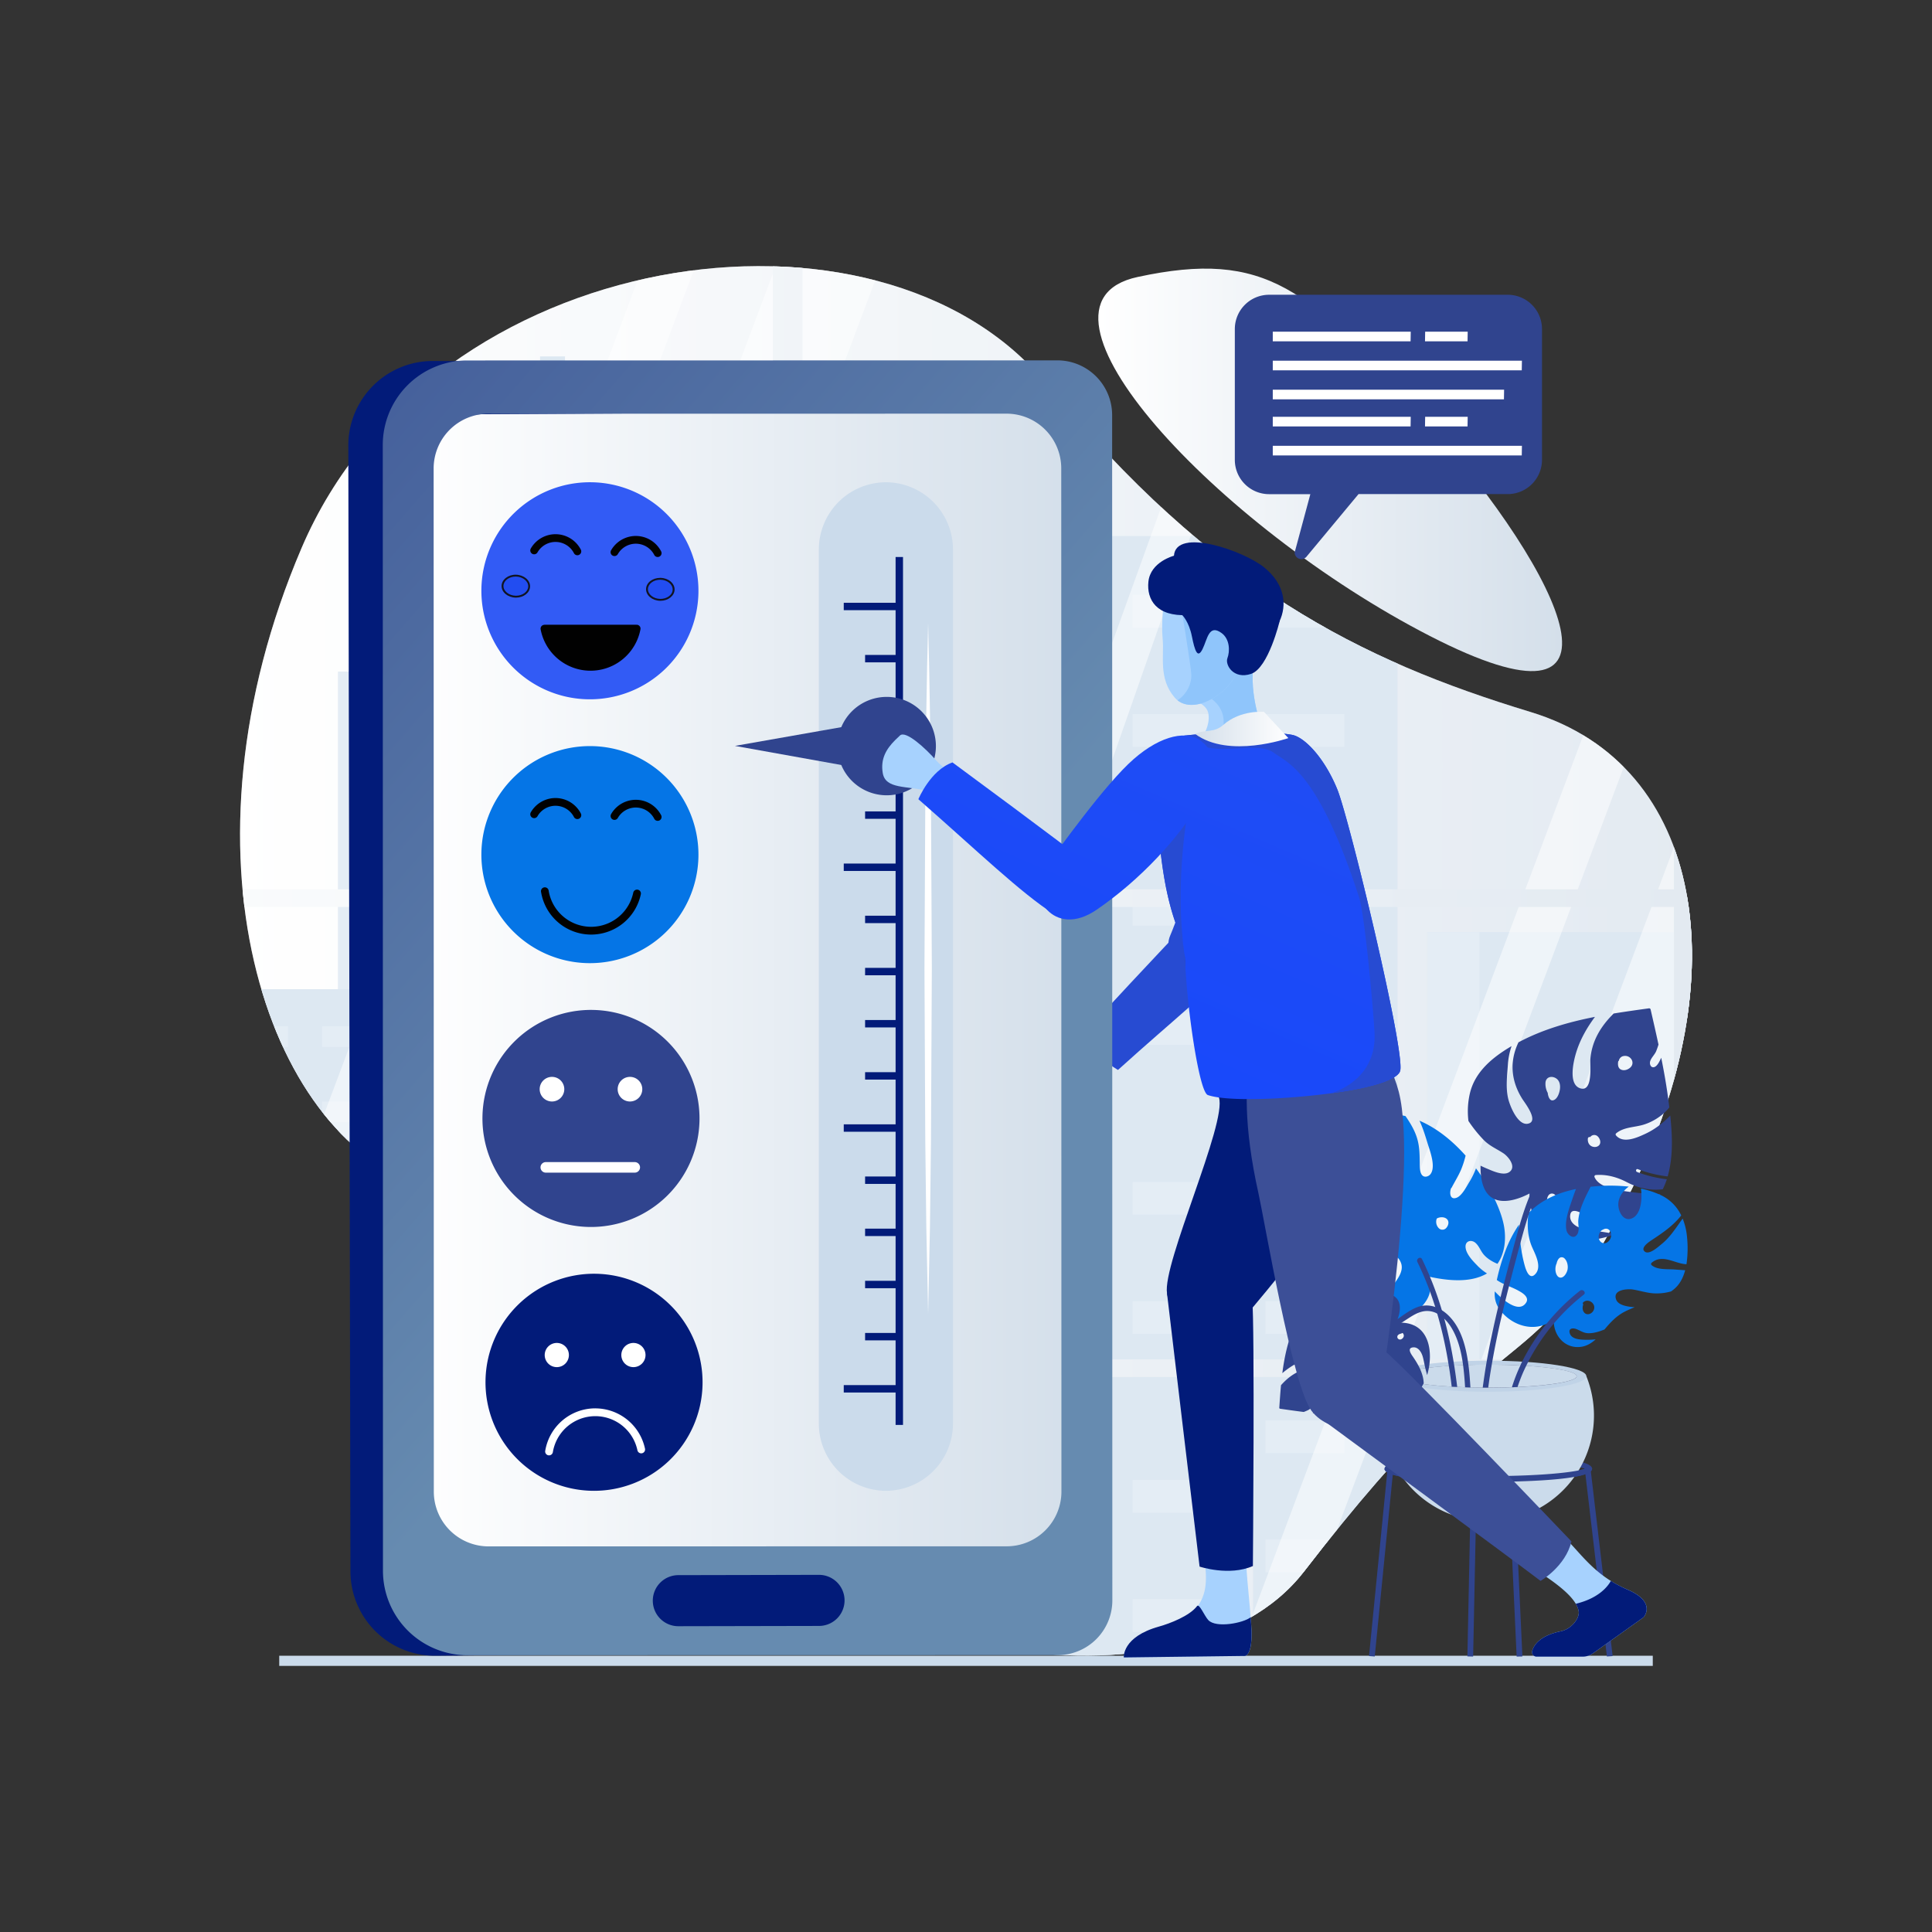 <svg xmlns="http://www.w3.org/2000/svg" xmlns:xlink="http://www.w3.org/1999/xlink" data-name="Layer 1" viewBox="0 0 2000 2000" id="Customerfeedback"><rect x="0" y="0" width="2000" height="2000" fill="#333333" stroke="none"/><defs><linearGradient id="a" x1="248.52" x2="1751.48" y1="994.67" y2="994.67" gradientUnits="userSpaceOnUse"><stop offset="0" stop-color="#ffffff" class="stopColorffffff svgShape"></stop><stop offset="1" stop-color="#d4dfea" class="stopColord4dbea svgShape"></stop></linearGradient><linearGradient id="d" x1="1136.95" x2="1617.05" y1="486.4" y2="486.4" xlink:href="#a"></linearGradient><linearGradient id="f" x1="-132.51" x2="2746.34" y1="964.89" y2="964.89" xlink:href="#a"></linearGradient><linearGradient id="g" x1="424.18" x2="1113.56" y1="1032.13" y2="1032.13" gradientTransform="rotate(.11 803.176 1077.432)" xlink:href="#a"></linearGradient><linearGradient id="b" x1="2805.79" x2="3810.22" y1="1104.22" y2="230.14" gradientTransform="matrix(-1 0 0 1 3659.31 0)" gradientUnits="userSpaceOnUse"><stop offset="0" stop-color="#668bb0" class="stopColor6669b0 svgShape"></stop><stop offset="1" stop-color="#30448e" class="stopColor33308e svgShape"></stop></linearGradient><linearGradient id="h" x1="499.43" x2="724.13" y1="1157.81" y2="1157.81" xlink:href="#b"></linearGradient><linearGradient id="i" x1="1519.53" x2="1730.74" y1="1164.08" y2="1164.08" xlink:href="#b"></linearGradient><linearGradient id="j" x1="1324.36" x2="1480.34" y1="1399.46" y2="1399.46" xlink:href="#b"></linearGradient><linearGradient id="k" x1="760.8" x2="873.96" y1="772.35" y2="772.35" xlink:href="#b"></linearGradient><linearGradient id="l" x1="866.99" x2="968.84" y1="772.35" y2="772.35" xlink:href="#b"></linearGradient><linearGradient id="c" x1="2687" x2="2510.36" y1="1174.71" y2="766.8" gradientTransform="matrix(-1 0 0 1 3913.5 0)" gradientUnits="userSpaceOnUse"><stop offset="0" stop-color="#1848fb" class="stopColorfbad18 svgShape"></stop><stop offset="1" stop-color="#204df4" class="stopColorf47820 svgShape"></stop></linearGradient><linearGradient id="m" x1="2579.8" x2="2676.35" y1="754.67" y2="754.67" gradientTransform="matrix(-1 0 0 1 3913.5 0)" xlink:href="#a"></linearGradient><linearGradient id="n" x1="2854.42" x2="2677.78" y1="1102.2" y2="694.3" xlink:href="#c"></linearGradient><linearGradient id="o" x1="2953.82" x2="2777.19" y1="1059.16" y2="651.26" xlink:href="#c"></linearGradient><linearGradient id="p" x1="1278.29" x2="1596.32" y1="441.96" y2="441.96" xlink:href="#b"></linearGradient><clipPath id="e"><path fill="none" d="M1584.41,737.05c-176.59-53.61-328.83-129.38-501.33-339.61S447,251.89,312.21,567.24s-37.73,606.45,124,660.36,231.12,106.68,320.4,313.53c71.63,165.92,469.83,245.83,593.21,85.81,225.67-292.66,231.9-178.33,339.71-396.64S1765.78,792.11,1584.41,737.05Z"></path></clipPath></defs><path fill="url(#a)" d="M1584.41,737.05c-176.59-53.61-328.83-129.38-501.33-339.61S447,251.89,312.21,567.24s-37.73,606.45,124,660.36,231.12,106.68,320.4,313.53c71.63,165.92,469.83,245.83,593.21,85.81,225.67-292.66,231.9-178.33,339.71-396.64S1765.78,792.11,1584.41,737.05Z"></path><path fill="url(#d)" d="M1475.65,434.23c-120-135.59-165.39-176.11-298-147.5s82.9,258.77,302.56,371.64S1622.53,600.2,1475.65,434.23Z"></path><rect width="1421.89" height="10.51" x="289.06" y="1714.02" fill="#cbdbeb" class="colorcbd3eb svgShape"></rect><g clip-path="url(#e)" fill="#000000" class="color000000 svgShape"><polygon fill="#cbdbeb" points="465.38 695.34 465.38 638.87 559.05 638.87 559.05 368.96 584.87 368.96 584.87 638.87 685.77 638.87 685.77 695.34 739.81 695.34 739.81 1827.06 350.06 1827.06 350.06 695.34 465.38 695.34" class="colorcbd3eb svgShape"></polygon><rect width="54.04" height="1018.02" x="350.06" y="695.34" fill="#d6e3f0" transform="rotate(180 377.085 1204.355)" class="colord6dcf0 svgShape"></rect><rect width="389.75" height="862.13" x="544.94" y="964.93" fill="#cbdbeb" transform="rotate(180 739.815 1395.995)" class="colorcbd3eb svgShape"></rect><rect width="54.04" height="862.13" x="544.94" y="964.93" fill="#d6e3f0" transform="rotate(180 571.96 1395.995)" class="colord6dcf0 svgShape"></rect><rect width="55.93" height="23.21" x="824.38" y="1001.66" fill="#d6e3f0" transform="rotate(180 852.34 1013.265)" class="colord6dcf0 svgShape"></rect><rect width="55.93" height="23.21" x="730.21" y="1001.66" fill="#d6e3f0" transform="rotate(180 758.18 1013.265)" class="colord6dcf0 svgShape"></rect><rect width="55.93" height="23.21" x="824.38" y="1086.17" fill="#d6e3f0" transform="rotate(180 852.34 1097.78)" class="colord6dcf0 svgShape"></rect><rect width="55.93" height="23.21" x="730.21" y="1086.17" fill="#d6e3f0" transform="rotate(180 758.18 1097.78)" class="colord6dcf0 svgShape"></rect><rect width="55.93" height="23.21" x="636.05" y="1086.17" fill="#d6e3f0" transform="rotate(180 664.015 1097.78)" class="colord6dcf0 svgShape"></rect><rect width="55.93" height="23.2" x="824.38" y="1170.69" fill="#d6e3f0" transform="rotate(180 852.34 1182.295)" class="colord6dcf0 svgShape"></rect><rect width="55.93" height="23.2" x="636.05" y="1170.69" fill="#d6e3f0" transform="rotate(180 664.015 1182.295)" class="colord6dcf0 svgShape"></rect><rect width="55.93" height="23.21" x="730.21" y="1212.95" fill="#d6e3f0" transform="rotate(180 758.18 1224.55)" class="colord6dcf0 svgShape"></rect><rect width="55.93" height="23.21" x="824.38" y="1255.21" fill="#d6e3f0" transform="rotate(180 852.34 1266.815)" class="colord6dcf0 svgShape"></rect><rect width="55.93" height="23.22" x="730.21" y="1297.46" fill="#d6e3f0" transform="rotate(180 758.18 1309.07)" class="colord6dcf0 svgShape"></rect><rect width="55.93" height="23.21" x="824.38" y="1339.72" fill="#d6e3f0" transform="rotate(180 852.34 1351.325)" class="colord6dcf0 svgShape"></rect><rect width="55.93" height="23.21" x="636.05" y="1339.72" fill="#d6e3f0" transform="rotate(180 664.015 1351.325)" class="colord6dcf0 svgShape"></rect><rect width="55.93" height="23.21" x="824.38" y="1417.82" fill="#d6e3f0" transform="rotate(180 852.34 1429.43)" class="colord6dcf0 svgShape"></rect><rect width="55.93" height="23.21" x="730.21" y="1417.82" fill="#d6e3f0" transform="rotate(180 758.18 1429.43)" class="colord6dcf0 svgShape"></rect><rect width="55.93" height="23.21" x="824.38" y="1502.34" fill="#d6e3f0" transform="rotate(180 852.34 1513.945)" class="colord6dcf0 svgShape"></rect><rect width="55.93" height="23.21" x="730.21" y="1502.34" fill="#d6e3f0" transform="rotate(180 758.18 1513.945)" class="colord6dcf0 svgShape"></rect><rect width="55.93" height="23.21" x="636.05" y="1502.34" fill="#d6e3f0" transform="rotate(180 664.015 1513.945)" class="colord6dcf0 svgShape"></rect><rect width="55.93" height="23.21" x="824.38" y="1586.85" fill="#d6e3f0" transform="rotate(180 852.34 1598.46)" class="colord6dcf0 svgShape"></rect><rect width="55.93" height="23.21" x="636.05" y="1586.85" fill="#d6e3f0" transform="rotate(180 664.015 1598.46)" class="colord6dcf0 svgShape"></rect><rect width="55.93" height="23.21" x="730.21" y="1629.11" fill="#d6e3f0" transform="rotate(180 758.18 1640.72)" class="colord6dcf0 svgShape"></rect><rect width="55.93" height="23.21" x="636.05" y="1629.11" fill="#d6e3f0" transform="rotate(180 664.015 1640.72)" class="colord6dcf0 svgShape"></rect><rect width="55.93" height="23.21" x="824.38" y="1671.37" fill="#d6e3f0" transform="rotate(180 852.34 1682.98)" class="colord6dcf0 svgShape"></rect><rect width="55.93" height="23.21" x="730.21" y="1713.63" fill="#d6e3f0" transform="rotate(180 758.18 1725.235)" class="colord6dcf0 svgShape"></rect><rect width="55.93" height="23.21" x="824.38" y="1755.89" fill="#d6e3f0" transform="rotate(180 852.34 1767.495)" class="colord6dcf0 svgShape"></rect><rect width="55.93" height="23.21" x="636.05" y="1755.89" fill="#d6e3f0" transform="rotate(180 664.015 1767.495)" class="colord6dcf0 svgShape"></rect><rect width="389.75" height="862.14" x="1477.49" y="964.92" fill="#cbdbeb" transform="rotate(180 1672.365 1395.99)" class="colorcbd3eb svgShape"></rect><rect width="54.04" height="862.14" x="1477.49" y="964.92" fill="#d6e3f0" transform="rotate(180 1504.51 1395.99)" class="colord6dcf0 svgShape"></rect><rect width="522.93" height="1272.2" x="923.84" y="554.86" fill="#cbdbeb" transform="rotate(180 1185.305 1190.96)" class="colorcbd3eb svgShape"></rect><rect width="54.04" height="1272.2" x="923.84" y="554.86" fill="#d6e3f0" transform="rotate(180 950.86 1190.96)" class="colord6dcf0 svgShape"></rect><rect width="81.67" height="33.9" x="1310.02" y="615.79" fill="#d6e3f0" transform="rotate(180 1350.855 632.74)" class="colord6dcf0 svgShape"></rect><rect width="81.67" height="33.9" x="1172.51" y="615.79" fill="#d6e3f0" transform="rotate(180 1213.35 632.74)" class="colord6dcf0 svgShape"></rect><rect width="81.67" height="33.9" x="1310.02" y="739.21" fill="#d6e3f0" transform="rotate(180 1350.855 756.16)" class="colord6dcf0 svgShape"></rect><rect width="81.67" height="33.9" x="1172.51" y="739.21" fill="#d6e3f0" transform="rotate(180 1213.35 756.16)" class="colord6dcf0 svgShape"></rect><rect width="81.67" height="33.9" x="1035.01" y="739.21" fill="#d6e3f0" transform="rotate(180 1075.845 756.16)" class="colord6dcf0 svgShape"></rect><rect width="81.67" height="33.9" x="1310.02" y="862.63" fill="#d6e3f0" transform="rotate(180 1350.855 879.575)" class="colord6dcf0 svgShape"></rect><rect width="81.67" height="33.9" x="1035.01" y="862.63" fill="#d6e3f0" transform="rotate(180 1075.845 879.575)" class="colord6dcf0 svgShape"></rect><rect width="81.67" height="33.9" x="1172.51" y="924.34" fill="#d6e3f0" transform="rotate(180 1213.35 941.29)" class="colord6dcf0 svgShape"></rect><rect width="81.67" height="33.9" x="1310.02" y="986.05" fill="#d6e3f0" transform="rotate(180 1350.855 1002.995)" class="colord6dcf0 svgShape"></rect><rect width="81.67" height="33.9" x="1172.51" y="1047.75" fill="#d6e3f0" transform="rotate(180 1213.35 1064.7)" class="colord6dcf0 svgShape"></rect><rect width="81.67" height="33.9" x="1310.02" y="1109.47" fill="#d6e3f0" transform="rotate(180 1350.855 1126.415)" class="colord6dcf0 svgShape"></rect><rect width="81.67" height="33.9" x="1035.01" y="1109.47" fill="#d6e3f0" transform="rotate(180 1075.845 1126.415)" class="colord6dcf0 svgShape"></rect><rect width="81.67" height="33.9" x="1310.02" y="1223.51" fill="#d6e3f0" transform="rotate(180 1350.855 1240.46)" class="colord6dcf0 svgShape"></rect><rect width="81.67" height="33.9" x="1172.51" y="1223.51" fill="#d6e3f0" transform="rotate(180 1213.35 1240.46)" class="colord6dcf0 svgShape"></rect><rect width="81.67" height="33.9" x="1310.02" y="1346.93" fill="#d6e3f0" transform="rotate(180 1350.855 1363.88)" class="colord6dcf0 svgShape"></rect><rect width="81.67" height="33.9" x="1172.51" y="1346.93" fill="#d6e3f0" transform="rotate(180 1213.35 1363.88)" class="colord6dcf0 svgShape"></rect><rect width="81.67" height="33.9" x="1035.01" y="1346.93" fill="#d6e3f0" transform="rotate(180 1075.845 1363.88)" class="colord6dcf0 svgShape"></rect><rect width="81.67" height="33.9" x="1310.02" y="1470.35" fill="#d6e3f0" transform="rotate(180 1350.855 1487.3)" class="colord6dcf0 svgShape"></rect><rect width="81.67" height="33.9" x="1035.01" y="1470.35" fill="#d6e3f0" transform="rotate(180 1075.845 1487.3)" class="colord6dcf0 svgShape"></rect><rect width="81.67" height="33.9" x="1172.51" y="1532.06" fill="#d6e3f0" transform="rotate(180 1213.35 1549.005)" class="colord6dcf0 svgShape"></rect><rect width="81.67" height="33.9" x="1035.01" y="1532.06" fill="#d6e3f0" transform="rotate(180 1075.845 1549.005)" class="colord6dcf0 svgShape"></rect><rect width="81.67" height="33.89" x="1310.02" y="1593.77" fill="#d6e3f0" transform="rotate(180 1350.855 1610.715)" class="colord6dcf0 svgShape"></rect><rect width="81.67" height="33.9" x="1172.51" y="1655.48" fill="#d6e3f0" transform="rotate(180 1213.35 1672.425)" class="colord6dcf0 svgShape"></rect><rect width="81.67" height="33.9" x="1310.02" y="1717.18" fill="#d6e3f0" transform="rotate(180 1350.855 1734.13)" class="colord6dcf0 svgShape"></rect><rect width="81.67" height="33.9" x="1035.01" y="1717.18" fill="#d6e3f0" transform="rotate(180 1075.845 1734.13)" class="colord6dcf0 svgShape"></rect><rect width="512.54" height="1177.37" x="1746" y="649.69" fill="#cbdbeb" transform="rotate(180 2002.275 1238.375)" class="colorcbd3eb svgShape"></rect><rect width="52.96" height="1177.37" x="1746" y="649.69" fill="#d6e3f0" transform="rotate(180 1772.485 1238.375)" class="colord6dcf0 svgShape"></rect><rect width="80.05" height="31.37" x="1989.73" y="706.08" fill="#d6e3f0" transform="rotate(180 2029.76 721.765)" class="colord6dcf0 svgShape"></rect><rect width="80.05" height="31.37" x="1989.73" y="820.3" fill="#d6e3f0" transform="rotate(180 2029.76 835.985)" class="colord6dcf0 svgShape"></rect><rect width="80.04" height="31.37" x="1854.96" y="820.3" fill="#d6e3f0" transform="rotate(180 1894.985 835.985)" class="colord6dcf0 svgShape"></rect><rect width="80.04" height="31.37" x="1854.96" y="934.52" fill="#d6e3f0" transform="rotate(180 1894.985 950.2)" class="colord6dcf0 svgShape"></rect><rect width="80.05" height="31.37" x="1989.73" y="991.62" fill="#d6e3f0" transform="rotate(180 2029.76 1007.31)" class="colord6dcf0 svgShape"></rect><rect width="80.05" height="31.37" x="1989.73" y="1105.84" fill="#d6e3f0" transform="rotate(180 2029.76 1121.53)" class="colord6dcf0 svgShape"></rect><rect width="80.04" height="31.37" x="1854.96" y="1162.95" fill="#d6e3f0" transform="rotate(180 1894.985 1178.635)" class="colord6dcf0 svgShape"></rect><rect width="80.05" height="31.37" x="1989.73" y="1268.5" fill="#d6e3f0" transform="rotate(180 2029.76 1284.19)" class="colord6dcf0 svgShape"></rect><rect width="80.05" height="31.37" x="1989.73" y="1382.72" fill="#d6e3f0" transform="rotate(180 2029.76 1398.405)" class="colord6dcf0 svgShape"></rect><rect width="80.04" height="31.37" x="1854.96" y="1382.72" fill="#d6e3f0" transform="rotate(180 1894.985 1398.405)" class="colord6dcf0 svgShape"></rect><rect width="80.04" height="31.37" x="1854.96" y="1496.94" fill="#d6e3f0" transform="rotate(180 1894.985 1512.625)" class="colord6dcf0 svgShape"></rect><rect width="80.05" height="31.37" x="1989.73" y="1554.05" fill="#d6e3f0" transform="rotate(180 2029.76 1569.73)" class="colord6dcf0 svgShape"></rect><rect width="80.04" height="31.37" x="1854.96" y="1554.05" fill="#d6e3f0" transform="rotate(180 1894.985 1569.73)" class="colord6dcf0 svgShape"></rect><rect width="80.05" height="31.37" x="1989.73" y="1668.27" fill="#d6e3f0" transform="rotate(180 2029.76 1683.95)" class="colord6dcf0 svgShape"></rect><rect width="80.04" height="31.37" x="1854.96" y="1725.37" fill="#d6e3f0" transform="rotate(180 1894.985 1741.06)" class="colord6dcf0 svgShape"></rect><rect width="330.1" height="803.05" x="89.63" y="1024.01" fill="#cbdbeb" transform="rotate(180 254.68 1425.535)" class="colorcbd3eb svgShape"></rect><rect width="34.12" height="803.05" x="89.63" y="1024.01" fill="#d6e3f0" transform="rotate(180 106.69 1425.535)" class="colord6dcf0 svgShape"></rect><rect width="51.55" height="21.39" x="333.41" y="1062.47" fill="#d6e3f0" transform="rotate(180 359.18 1073.17)" class="colord6dcf0 svgShape"></rect><rect width="51.55" height="21.39" x="246.61" y="1062.47" fill="#d6e3f0" transform="rotate(180 272.385 1073.17)" class="colord6dcf0 svgShape"></rect><rect width="51.55" height="21.4" x="333.41" y="1140.38" fill="#d6e3f0" transform="rotate(180 359.18 1151.075)" class="colord6dcf0 svgShape"></rect><rect width="51.55" height="21.4" x="246.61" y="1140.38" fill="#d6e3f0" transform="rotate(180 272.385 1151.075)" class="colord6dcf0 svgShape"></rect><rect width="51.55" height="21.4" x="159.81" y="1140.38" fill="#d6e3f0" transform="rotate(180 185.585 1151.075)" class="colord6dcf0 svgShape"></rect><rect width="51.55" height="21.39" x="333.41" y="1218.28" fill="#d6e3f0" transform="rotate(180 359.18 1228.98)" class="colord6dcf0 svgShape"></rect><rect width="51.55" height="21.39" x="159.81" y="1218.28" fill="#d6e3f0" transform="rotate(180 185.585 1228.98)" class="colord6dcf0 svgShape"></rect><rect width="51.55" height="21.39" x="246.61" y="1257.24" fill="#d6e3f0" transform="rotate(180 272.385 1267.93)" class="colord6dcf0 svgShape"></rect><rect width="51.55" height="21.39" x="333.41" y="1296.19" fill="#d6e3f0" transform="rotate(180 359.18 1306.885)" class="colord6dcf0 svgShape"></rect><rect width="51.55" height="21.4" x="246.61" y="1335.14" fill="#d6e3f0" transform="rotate(180 272.385 1345.84)" class="colord6dcf0 svgShape"></rect><rect width="51.55" height="21.4" x="333.41" y="1374.09" fill="#d6e3f0" transform="rotate(180 359.18 1384.79)" class="colord6dcf0 svgShape"></rect><rect width="51.55" height="21.4" x="159.81" y="1374.09" fill="#d6e3f0" transform="rotate(180 185.585 1384.79)" class="colord6dcf0 svgShape"></rect><rect width="51.55" height="21.39" x="333.41" y="1446.08" fill="#d6e3f0" transform="rotate(180 359.18 1456.78)" class="colord6dcf0 svgShape"></rect><rect width="51.55" height="21.39" x="246.61" y="1446.08" fill="#d6e3f0" transform="rotate(180 272.385 1456.78)" class="colord6dcf0 svgShape"></rect><rect width="51.55" height="21.4" x="333.41" y="1523.99" fill="#d6e3f0" transform="rotate(180 359.18 1534.685)" class="colord6dcf0 svgShape"></rect><rect width="51.55" height="21.4" x="246.61" y="1523.99" fill="#d6e3f0" transform="rotate(180 272.385 1534.685)" class="colord6dcf0 svgShape"></rect><rect width="51.55" height="21.4" x="159.81" y="1523.99" fill="#d6e3f0" transform="rotate(180 185.585 1534.685)" class="colord6dcf0 svgShape"></rect><rect width="51.55" height="21.39" x="333.41" y="1601.89" fill="#d6e3f0" transform="rotate(180 359.18 1612.59)" class="colord6dcf0 svgShape"></rect><rect width="51.55" height="21.39" x="159.81" y="1601.89" fill="#d6e3f0" transform="rotate(180 185.585 1612.59)" class="colord6dcf0 svgShape"></rect><rect width="51.55" height="21.39" x="246.61" y="1640.85" fill="#d6e3f0" transform="rotate(180 272.385 1651.545)" class="colord6dcf0 svgShape"></rect><rect width="51.55" height="21.39" x="159.81" y="1640.85" fill="#d6e3f0" transform="rotate(180 185.585 1651.545)" class="colord6dcf0 svgShape"></rect><rect width="51.55" height="21.4" x="333.41" y="1679.8" fill="#d6e3f0" transform="rotate(180 359.18 1690.495)" class="colord6dcf0 svgShape"></rect><rect width="51.55" height="21.4" x="246.61" y="1718.75" fill="#d6e3f0" transform="rotate(180 272.385 1729.45)" class="colord6dcf0 svgShape"></rect><rect width="51.55" height="21.39" x="333.41" y="1757.71" fill="#d6e3f0" transform="rotate(180 359.18 1768.405)" class="colord6dcf0 svgShape"></rect><rect width="51.55" height="21.39" x="159.81" y="1757.71" fill="#d6e3f0" transform="rotate(180 185.585 1768.405)" class="colord6dcf0 svgShape"></rect><rect width="1398.92" height="1595.02" x="-126.89" y="164.52" fill="#ffffff" opacity=".35" class="colorffffff svgShape"></rect><polygon fill="#ffffff" points="364.41 1730.73 255.84 1730.73 837.86 182.77 946.43 182.77 364.41 1730.73" opacity=".5" class="colorffffff svgShape"></polygon><polygon fill="#ffffff" points="172.7 1730.73 118.42 1730.73 700.43 182.77 754.73 182.77 172.7 1730.73" opacity=".5" class="colorffffff svgShape"></polygon><polygon fill="#ffffff" points="820.9 1730.73 766.62 1730.73 1265.61 348.96 1265.61 460.29 820.9 1730.73" opacity=".5" class="colorffffff svgShape"></polygon><rect width="1398.93" height="1595.02" x="1289.08" y="132.96" fill="#ffffff" opacity=".35" class="colorffffff svgShape"></rect><polygon fill="#ffffff" points="1520.44 1730.73 1411.87 1730.73 1993.89 182.77 2102.46 182.77 1520.44 1730.73" opacity=".5" class="colorffffff svgShape"></polygon><polygon fill="#ffffff" points="1328.72 1730.73 1274.44 1730.73 1856.46 182.77 1910.74 182.77 1328.72 1730.73" opacity=".5" class="colorffffff svgShape"></polygon><path fill="url(#f)" d="M2746.34,452.22V434h-50.25V146.28H-132.51v36.5H-102v12.89H800.12V434H-132.51v18.25H800.12V920.63H-132.51v18.24H800.12v468.4H-132.51v18.25H800.12v305.21H-101.74v10.56h-30.77v42.22h2828.6v-3.39h0v-354.6h50.25v-18.25h-50.25V938.87h50.25V920.63h-50.25V452.22ZM1297.16,938.87h435.71v468.4H1297.16Zm0-18.24V452.22h435.71V920.63Zm0-486.66V195.66h435.71V434Zm0,991.55h435.71v305.21H1297.31v10.56h-.15Zm466.31,305.21V1425.52h435.7v305.21Zm0-323.46V938.87h435.7v468.4Zm0-486.64V452.22h435.7V920.63Zm0-486.66V195.66h435.7V434Zm466.3-238.31h435.71V434H2229.77Zm-1399,0h435.71V434H830.72Zm0,256.56h435.71V920.63H830.72Zm0,486.65h435.71v468.4H830.72Zm0,486.65h435.71v315.77h-.17v-10.56H830.72Zm1834.76,315.77h-.16v-10.56H2229.77V1425.52h435.71Zm0-334H2229.77V938.87h435.71Zm0-486.64H2229.77V452.22h435.71Z"></path></g><path fill="#a7d2fe" d="M1068.92,1101.58c23.34.76,32.55,22.52,52.24,14.64s28.69-7.14,28.29-23.35-13.49-15.32-39.94-16.18C1083.69,1075.86,1034.28,1100.47,1068.92,1101.58Z" class="colorfed2a7 svgShape"></path><path fill="#274bd2" d="M1278.56,994.91c-25.23,31.17-61.65,58.76-121.21,112.68,0,0-28.33-15.68-33.78-39.45,0,0,91.33-99,103.38-110S1304.81,962.47,1278.56,994.91Z" class="colord25927 svgShape"></path><rect width="687.06" height="1224.6" x="425.34" y="419.83" fill="url(#g)" transform="rotate(-.11 801.106 1078.972)"></rect><path fill="#021b79" d="M447.87,373.69,845.11,376l.1,51.58L644,428l-143.4.79a87.49,87.49,0,0,0-87.3,87.66L415.2,1514a87.47,87.47,0,0,0,87.66,87.3l344.57.72.22,108.3L450.42,1714a87.46,87.46,0,0,1-87.65-87.3l-2.2-1165.38A87.47,87.47,0,0,1,447.87,373.69Z" class="color2a276f svgShape"></path><path fill="url(#b)" d="M396.24,460.66l.2,1165.34A87.48,87.48,0,0,0,478,1713.3c2,.17,4,.2,6,.2l610.86-.11a56.65,56.65,0,0,0,56.63-56.65l-.21-1227a56.72,56.72,0,0,0-56.72-56.7l-610.79.11c-2,0-4.09.06-6.06.2A87.53,87.53,0,0,0,396.24,460.66ZM448.9,485a56.66,56.66,0,0,1,56.66-56.69l536.39-.09a56.65,56.65,0,0,1,56.65,56.66l.19,1059.16a56.68,56.68,0,0,1-56.64,56.69l-536.35.09a56.72,56.72,0,0,1-56.72-56.7Z"></path><path fill="#021b79" d="M702.27,1683.45l145.62-.29a26.44,26.44,0,0,0,26.39-26.49h0a26.45,26.45,0,0,0-26.49-26.39l-145.62.3a26.44,26.44,0,0,0-26.39,26.49h0A26.43,26.43,0,0,0,702.27,1683.45Z" class="color2a276f svgShape"></path><path fill="#325bf5" d="M723,614A112.35,112.35,0,1,1,613.11,499.25,112.34,112.34,0,0,1,723,614Z" class="colorf58132 svgShape"></path><path fill="#010101" d="M597.61 574.79a4 4 0 01-3.47-2.16 21.48 21.48 0 00-37.71-.83 4 4 0 01-6.95-4 29.51 29.51 0 0151.78 1.14 4 4 0 01-1.72 5.4A3.94 3.94 0 01597.61 574.79zM636 575.63a4.2 4.2 0 01-1.91-.53 4 4 0 01-1.47-5.48 29.51 29.51 0 0151.77 1.13 4 4 0 11-7.11 3.7 21.49 21.49 0 00-37.71-.83A4 4 0 01636 575.63z" class="color010101 svgShape"></path><path fill="#224df1" d="M547.8,607.08c-.13,6-6.42,10.76-14,10.59s-13.69-5.18-13.56-11.2,6.42-10.75,14-10.59S547.93,601.07,547.8,607.08Z" class="colorf15722 svgShape"></path><path fill="#101421" d="M534.14,618.65h-.4c-8.14-.18-14.65-5.65-14.51-12.19s7-11.77,15-11.53,14.65,5.64,14.51,12.18l-1,0,1,0C548.63,613.53,542.1,618.65,534.14,618.65Zm-.29-21.8c-6.91,0-12.56,4.27-12.68,9.64s5.54,10,12.61,10.22h.36c6.92,0,12.57-4.27,12.69-9.65s-5.54-10-12.62-10.21Z" class="color211310 svgShape"></path><path fill="#224df1" d="M697.37,610.36c-.14,6-6.42,10.76-14,10.59s-13.7-5.18-13.56-11.2,6.42-10.75,14-10.59S697.5,604.34,697.37,610.36Z" class="colorf15722 svgShape"></path><path fill="#101421" d="M683.71,621.93h-.4c-8.15-.18-14.66-5.65-14.51-12.19s6.66-11.54,14.63-11.54h.4c8.14.18,14.65,5.64,14.5,12.18l-1,0,1,0C698.19,616.81,691.67,621.93,683.71,621.93Zm-.29-21.8c-6.91,0-12.56,4.27-12.68,9.64s5.53,10.05,12.61,10.22,12.93-4.18,13-9.65-5.54-10.05-12.61-10.21Z" class="color211310 svgShape"></path><path fill="#010101" d="M659.79,646.8a4.15,4.15,0,0,0-.7-.07,3.11,3.11,0,0,0-.61.1v-.1H563.42l-.13.14c-.15,0-.28,0-.42,0a4,4,0,0,0-3.2,4.68A52.58,52.58,0,0,0,663,651.47,4,4,0,0,0,659.79,646.8Z" class="color010101 svgShape"></path><path fill="url(#h)" d="M724.1,1160.27a112.35,112.35,0,1,1-109.85-114.78A112.34,112.34,0,0,1,724.1,1160.27Z"></path><path fill="#021b79" d="M727.26,1433.39A112.35,112.35,0,1,1,617.4,1318.61,112.35,112.35,0,0,1,727.26,1433.39Z" class="color2a276f svgShape"></path><path fill="#ffffff" d="M615.11 1457.93a52.55 52.55 0 00-50.7 44 4 4 0 007.91 1.3 44.56 44.56 0 0187.54-1.92 4 4 0 107.84-1.65 52.64 52.64 0 00-52.59-41.7zM588.92 1402.72a12.52 12.52 0 11-12.51-12.51A12.51 12.51 0 01588.92 1402.72zM668.24 1402.72a12.52 12.52 0 11-12.51-12.51A12.51 12.51 0 01668.24 1402.72z" class="colorffffff svgShape"></path><path fill="#0575e6" d="M723,887.16A112.35,112.35,0,1,1,613.11,772.38,112.36,112.36,0,0,1,723,887.16Z" class="color6669b0 svgShape"></path><path fill="#010101" d="M597.61 847.9a4 4 0 01-3.47-2.15 21.48 21.48 0 00-37.71-.83 4 4 0 01-6.95-4 29.51 29.51 0 0151.78 1.13 4 4 0 01-1.72 5.41A3.92 3.92 0 01597.61 847.9zM636 848.75a4.08 4.08 0 01-1.91-.53 4 4 0 01-1.47-5.48 29.5 29.5 0 0151.77 1.14 4 4 0 11-7.11 3.69 21.48 21.48 0 00-37.71-.83A4 4 0 01636 848.75zM610.83 967.46a52.55 52.55 0 01-50.71-44A4 4 0 11568 922.2a44.56 44.56 0 0087.54 1.91 4 4 0 017.84 1.65 52.62 52.62 0 01-52.58 41.7z" class="color010101 svgShape"></path><path fill="#ffffff" d="M584.15 1127.52a12.74 12.74 0 11-12.74-12.74A12.74 12.74 0 01584.15 1127.52zM664.89 1127.52a12.74 12.74 0 11-12.74-12.74A12.74 12.74 0 01664.89 1127.52zM657.13 1213.92H565a5.48 5.48 0 01-5.46-5.47h0A5.47 5.47 0 01565 1203h92.1a5.48 5.48 0 015.47 5.46h0A5.48 5.48 0 01657.13 1213.92z" class="colorffffff svgShape"></path><path fill="#cbdbeb" d="M917.09,1543.27h0a69.64,69.64,0,0,1-69.44-69.44V568.67a69.65,69.65,0,0,1,69.44-69.44h0a69.65,69.65,0,0,1,69.44,69.44v905.16A69.64,69.64,0,0,1,917.09,1543.27Z" class="colorcbd3eb svgShape"></path><rect width="7.67" height="898.47" x="927.12" y="576.61" fill="#021b79" class="color2a276f svgShape"></rect><rect width="57.51" height="7.67" x="873.45" y="623.99" fill="#021b79" class="color2a276f svgShape"></rect><rect width="35.4" height="7.67" x="895.55" y="677.99" fill="#021b79" class="color2a276f svgShape"></rect><rect width="35.4" height="7.67" x="895.55" y="731.97" fill="#021b79" class="color2a276f svgShape"></rect><rect width="35.4" height="7.67" x="895.55" y="785.97" fill="#021b79" class="color2a276f svgShape"></rect><rect width="35.4" height="7.67" x="895.55" y="839.96" fill="#021b79" class="color2a276f svgShape"></rect><rect width="35.4" height="7.67" x="895.55" y="947.94" fill="#021b79" class="color2a276f svgShape"></rect><rect width="35.4" height="7.67" x="895.55" y="1001.93" fill="#021b79" class="color2a276f svgShape"></rect><rect width="35.4" height="7.67" x="895.55" y="1055.92" fill="#021b79" class="color2a276f svgShape"></rect><rect width="35.4" height="7.67" x="895.55" y="1109.92" fill="#021b79" class="color2a276f svgShape"></rect><rect width="35.4" height="7.67" x="895.55" y="1217.9" fill="#021b79" class="color2a276f svgShape"></rect><rect width="35.4" height="7.67" x="895.55" y="1271.89" fill="#021b79" class="color2a276f svgShape"></rect><rect width="35.4" height="7.67" x="895.55" y="1325.88" fill="#021b79" class="color2a276f svgShape"></rect><rect width="35.4" height="7.67" x="895.55" y="1379.87" fill="#021b79" class="color2a276f svgShape"></rect><rect width="57.51" height="7.67" x="873.45" y="893.95" fill="#021b79" class="color2a276f svgShape"></rect><rect width="57.51" height="7.67" x="873.45" y="1163.91" fill="#021b79" class="color2a276f svgShape"></rect><rect width="57.51" height="7.67" x="873.45" y="1433.86" fill="#021b79" class="color2a276f svgShape"></rect><path fill="#ffffff" d="M960.8,644.94c1.58,59.61,2.32,119.22,2.93,178.82l.9,178.81-.89,178.82-1.06,89.41-1.88,89.4-1.88-89.4-1.07-89.41L957,1002.57l.89-178.81C958.47,764.16,959.21,704.55,960.8,644.94Z" class="colorffffff svgShape"></path><polygon fill="#30448e" points="1570.03 1714.9 1575.98 1714.77 1567.51 1530.96 1561.56 1531.08 1570.03 1714.9" class="color33308e svgShape"></polygon><path fill="#30448e" d="M1433.21,1520.4c0-12.61,82.25-13.59,107.47-13.59s107.47,1,107.47,13.59S1565.89,1534,1540.68,1534,1433.21,1533,1433.21,1520.4Zm107.47-7.65c-55.36,0-91.3,4.17-100,7.65,8.75,3.48,44.69,7.64,100,7.64s91.3-4.16,100-7.64C1632,1516.92,1596,1512.75,1540.68,1512.75Z" class="color33308e svgShape"></path><path fill="#cbdbeb" d="M1642.19,1424.67a109.38,109.38,0,1,1-203,0Z" class="colorcbd3eb svgShape"></path><path fill="#c0d3e7" d="M1439.17,1424.65c0,8.88,45.44,16.08,101.51,16.08s101.51-7.2,101.51-16.08-45.45-16.07-101.51-16.07S1439.17,1415.77,1439.17,1424.65Z" class="colorc0c9e7 svgShape"></path><ellipse cx="1540.68" cy="1424.65" fill="#5a6384" rx="91.52" ry="11.89" class="color84605a svgShape"></ellipse><path fill="#ffffff" d="M1449.11,1461.56c.25-8.18,13-8.22,12.75,0-.58,19.45,1.94,38.85,16,53.45,5.69,5.91-3.31,14.94-9,9C1452.48,1507,1448.43,1484.43,1449.11,1461.56Z" opacity=".42" class="colorffffff svgShape"></path><path fill="#30448e" d="M1540.68,1534c25.21,0,107.47-1,107.47-13.59h-6a1.53,1.53,0,0,1,.33-1c-3.6,3.63-41,8.65-101.85,8.65s-98.26-5-101.86-8.65a1.53,1.53,0,0,1,.33,1h-5.94C1433.21,1533,1515.46,1534,1540.68,1534Z" class="color33308e svgShape"></path><polygon fill="#30448e" points="1663.47 1714.78 1669.41 1714.38 1646.69 1521.96 1640.76 1522.38 1663.47 1714.78" class="color33308e svgShape"></polygon><polygon fill="#30448e" points="1423.13 1714.8 1442.13 1523.14 1436.2 1522.7 1417.2 1714.36 1423.13 1714.8" class="color33308e svgShape"></polygon><rect width="183.79" height="5.94" x="1432" y="1619.92" fill="#30448e" transform="rotate(-88.83 1523.902 1622.894)" class="color33308e svgShape"></rect><path fill="#cbdbeb" d="M1449.17,1424.67c0,4.84,22,9,53.68,10.81,1.85.11,3.75.22,5.71.27,2.66.17,5.32.28,8.1.33,1.79.1,3.63.16,5.53.22,4.14.11,8.37.16,12.72.16,1.9,0,3.8,0,5.71,0h.05c8.47,0,16.68-.16,24.45-.43,2,0,3.91-.16,5.81-.22,35.65-1.63,61.24-6,61.24-11.19,0-4.73-21.36-8.85-52.27-10.75-2-.12-4-.23-6.09-.33-9.23-.49-19.18-.77-29.55-.82h-5.76c-6.31,0-12.44.11-18.37.27-1.9.06-3.69.17-5.54.22-3.1.11-6.14.27-9.13.43-1.9.06-3.81.23-5.65.28C1469.76,1416,1449.17,1420,1449.17,1424.67Z" class="colorcbd3eb svgShape"></path><path fill="#0575e6" d="M1539.34,1318.26a53,53,0,0,1-10.49-8.65c-4.59-4.65-11.82-12.24-11.73-19.35.07-5.86,6.16-7.17,10.21-3.71,3.6,3.08,5.15,7.75,8,11.4,3.47,4.47,9.09,8,14.85,10.36,7.89-11.23,9.19-26.69,6.54-40.21-3.06-15.61-13.37-37.86-28.78-58.64a82,82,0,0,1-7.11,14.5c-2.91,4.82-7.57,14-13.11,16-5.89,2.09-7.08-3.36-6.19-7.79a1.63,1.63,0,0,1,.15-.69v0c.11-.4.22-.79.35-1.16a1.6,1.6,0,0,1,.67-.79c3.22-6.23,7-12.19,9.76-18.62a99.13,99.13,0,0,0,4.72-14.62c-13.5-15.2-29.73-28.49-47.77-36.15,3.66,7.61,6.2,16.22,8.52,23.73,2.4,7.7,8.72,24.09,2.85,31.65-1.6,2.06-4.91,3.38-7.41,2-4.1-2.31-3.6-10.72-3.67-14.5-.17-9.22-.21-17.2-3.22-26.19-2.6-7.8-6.87-14.74-11.5-21.45a76.69,76.69,0,0,0-35.29-.21c3.56,3.17,6.35,7.08,7.09,11.66.68,4.27-1.93,14.07-7.51,14.4-7.36.44-7.87-16.64-8.76-23.35a95,95,0,0,0-20.15,10.15,87.52,87.52,0,0,0-27.1,28.69,1.51,1.51,0,0,1,.26.69c2.38,18.68,26.23,25.14,40.42,32.35,4.41,2.24,20.93,10,18.8,16.64-1.13,3.53-7,3.53-9.8,3-7.12-1.31-13.5-7-19-11.29-12.76-9.91-25.37-19.47-35.93-31.45-11.67,25-14.33,53.74-13.91,75a1.6,1.6,0,0,1,1.27,0,56.5,56.5,0,0,0,26.59,4.18c5.65-.52,11.5-1.85,17.19-1,4.79.7,12.28,6.55,6.9,11.33-4.6,4.09-14.84,3.11-20.45,2.38a98.13,98.13,0,0,1-31.24-10c.33,6.22.9,11.6,1.53,15.65a77,77,0,0,0,33.28,51.35,80.85,80.85,0,0,0,18.82,9.12c12.83-11.12,22.58-23.4,28.27-40.14,2.27-6.68,7-25.16,16.56-24.53,4.24.29,7.18,5.48,8,9.15,1.37,6.27-2.43,12.53-5.87,17.42-5.07,7.18-10.64,13.9-15.58,21.2-4.79,7.06-9.76,14-15,20.71a85.55,85.55,0,0,0,36.27-2.91c18.31-5.66,37.48-24.68,27.34-44.26C1497.6,1325.65,1521.78,1328.59,1539.34,1318.26Zm-161.52-52a4.92,4.92,0,0,1-.82.12,1.51,1.51,0,0,1-2.28.22c-.26-.25-.5-.53-.74-.81-2-1.21-3.17-3.78-3.75-6a1.41,1.41,0,0,1,.2-1.24,18.1,18.1,0,0,1-.45-3.61c0-2.85,1.31-6.08,4.72-5.48a10.59,10.59,0,0,1,8,8.49C1383.06,1261.28,1381.21,1265.25,1377.82,1266.28Zm119.6,4.59a5.27,5.27,0,0,1-7.89.67,9.45,9.45,0,0,1-2.39-9.5,1.37,1.37,0,0,1,1-1,1.25,1.25,0,0,1,.12-.08c2.9-1.21,6.87-1.28,9.38.86C1500.45,1264.25,1499.55,1268.27,1497.42,1270.87Z" class="color6669b0 svgShape"></path><path fill="url(#i)" d="M1695.47,1210.31a128.71,128.71,0,0,0,30.87,7.52c5.82-20.13,4.92-42,2.69-63-7.42,7.55-15.53,14.1-25.62,18.81-8.43,3.94-22.93,10.58-30.46,1.81a1.55,1.55,0,0,1,0-2.17c8.16-6.74,19-6.08,28.69-9.09s19.88-9.43,26.42-17.81c-.21-1.74-.42-3.48-.64-5.2-1.94-15.51-4.64-30.88-7.71-46.19l-.43.87c-1.3,2.67-3.79,8.33-7.29,8.9-3.26.53-4.46-3.32-3.8-5.86,1-3.86,4.73-7,6.26-10.72q1.38-3.39,2.42-6.87c-2.61-12.16-5.39-24.27-8.18-36.39a1.59,1.59,0,0,0-1.9-1.07c-12,1.66-24.18,3.35-36.31,5.33-13.2,13-22.61,28.27-24.14,47.29-.45,5.41,2.94,33.76-10,30.29-13.64-3.67-7.2-29.15-4.56-37.65,4.19-13.41,11.09-25.33,19.32-36.46-27.51,5.41-54.47,13.17-79.19,26.36-9.3,19.43-8,39.59,4,58.62,2.63,4.15,17.9,23.51,5.56,25.66-10.38,1.8-18.5-18.6-20.25-26.2-2.61-11.32-1.09-23-.3-34.47a75,75,0,0,1,3.84-19.66c-.29.17-.59.31-.88.49-18.63,11.1-36.34,25.47-42,47.33a81.85,81.85,0,0,0-1.76,29.63,140.39,140.39,0,0,0,15.92,19.81c6.15,6.2,13.24,9,20.32,13.68,5.05,3.35,13.69,13.89,6.22,19.32-6,4.37-17.29-1-23-3.37-2.34-1-4.63-2-6.89-3.13-.91,59.17,50.62,28.56,50.62,28.82-.38,54.2,54.9,54.66,88.93,42-3.42-.64-6.84-1.27-10.28-1.83-6.76-1.12-13.68-1.51-20.41-2.85-7.32-1.45-17.52-6-16-15.4,1.29-8.07,11.79-1.55,15.63.58,13.23,7.29,28.72,14,44.12,13.23,1.63-1,3.25-2,4.83-3.11a95.66,95.66,0,0,0,28.61-31.93,269.65,269.65,0,0,1-39.21-3.53c-9.4-1.64-24.31-4.14-28.81-14a1.56,1.56,0,0,1,1.32-2.31c11.33-.84,22.09,2.2,32.06,7.39,12,6.24,24.34,8.94,37.21,7.33a86.54,86.54,0,0,0,4-9.72c.07-.2.13-.4.19-.6a130.83,130.83,0,0,1-30.77-7.53C1692.82,1212.59,1693.61,1209.61,1695.47,1210.31Zm-20.36-111.23a1.26,1.26,0,0,1,.72-1,6,6,0,0,1,5.24-4.92c7.19-1.1,12.21,7.37,6.22,12.3-2.3,1.89-5.72,3.06-8.63,2C1675,1106.25,1674.61,1102.38,1675.11,1099.08Zm-66.53,145.22c-2.22,1.82-5.11,2.19-7.43.37a1.33,1.33,0,0,1,.31-2.27,8.34,8.34,0,0,1,2-5.55,4.39,4.39,0,0,1,6.9.88C1611.8,1240,1610.47,1242.75,1608.58,1244.3Zm6.18-116.32c-.58,3.6-2.31,8.92-5.9,10.68-4.31,2.11-6.06-3.25-6.56-6.45a1.53,1.53,0,0,1,0-.68,19.51,19.51,0,0,1-2.39-11.16c.71-5.47,6.15-6.88,10.6-4.28C1614.69,1118.5,1615.47,1123.6,1614.76,1128Zm40.72,57.46c-1.83,2.13-5.08,2.38-7.54,1.31-3.29-1.43-4.61-4.88-4.16-8.29a1.72,1.72,0,0,1,2.36-1.32,5.16,5.16,0,0,1,7.82-.75C1656.24,1178.55,1657.77,1182.76,1655.48,1185.44Z"></path><path fill="url(#j)" d="M1434.06,1441.61a78.33,78.33,0,0,1,6.46,19.13c-13,4.71-27.59,5.25-41.58,4.89a55.8,55.8,0,0,0,11.22-17.15c2.2-5.53,5.9-15-.28-19.36a1.08,1.08,0,0,0-1.44.12c-4.07,5.5-3.1,12.34-4.63,18.6a35.37,35.37,0,0,1-10.52,17.61l-3.47-.15c-10.37-.44-20.68-1.37-31-2.54l.55-.31c1.71-1,5.33-2.83,5.54-5.06s-2.41-2.66-4.06-2.11c-2.51.82-4.4,3.34-6.8,4.5-1.45.69-2.92,1.32-4.43,1.88-8.18-1-16.34-2.19-24.5-3.34a1,1,0,0,1-.8-1.14c.52-7.7,1.06-15.47,1.78-23.24,8-9,17.64-15.73,30.15-17.66,3.57-.55,22.5.16,19.58-7.84-3.08-8.44-19.65-3.08-25.15-1a82.94,82.94,0,0,0-23.22,14.06c2.27-17.67,6.1-35.11,13.64-51.41,12.43-6.86,25.84-7.07,39-.41,2.88,1.45,16.43,10.13,17.26,2.22.69-6.66-13.21-10.76-18.33-11.48-7.62-1.09-15.3.48-22.84,1.55a51.42,51.42,0,0,0-12.83,3.43c.09-.2.18-.4.28-.59,6.45-12.35,15.11-24.27,29.31-29a56.7,56.7,0,0,1,19.54-2.61,92.29,92.29,0,0,1,13.89,9.06c4.4,3.58,6.59,7.92,10,12.16,2.46,3,9.86,8,13.1,3,2.6-4-1.49-10.89-3.36-14.4-.76-1.44-1.56-2.83-2.39-4.2,39.14-3.57,21.35,30.57,21.53,30.55,35.87-3,38.84,32,32.11,54.12-.6-2.13-1.18-4.26-1.72-6.4-1.07-4.23-1.66-8.59-2.87-12.77-1.32-4.56-4.85-10.78-11-9.35-5.28,1.22-.46,7.53,1.13,9.86,5.47,8,10.67,17.44,10.89,27.22-.56,1.09-1.16,2.16-1.82,3.21a62.54,62.54,0,0,1-19.77,19.71,163.08,163.08,0,0,0-4.23-24.62c-1.54-5.86-3.91-15.16-10.64-17.51a1,1,0,0,0-1.47,1c0,7.2,2.52,13.86,6.44,19.9,4.71,7.26,7.1,14.94,6.65,23.16a61.68,61.68,0,0,1-6.24,3l-.39.15a79.89,79.89,0,0,0-6.48-19.08C1435.44,1439.81,1433.5,1440.47,1434.06,1441.61Zm-74.64-7.26a.84.84,0,0,0-.63.5,3.86,3.86,0,0,0-3,3.57c-.38,4.6,5.47,7.35,8.45,3.31a5.79,5.79,0,0,0,.93-5.56C1364.16,1434,1361.57,1433.86,1359.42,1434.35Zm92.95-49.41a3.52,3.52,0,0,0-.11-4.72.91.91,0,0,0-1.49.31,5.66,5.66,0,0,0-3.57,1.58,2.7,2.7,0,0,0,.91,4.31C1449.7,1387.19,1451.44,1386.2,1452.37,1384.94Zm-76.73,9.79c2.36-.55,5.79-1.91,6.79-4.28,1.19-2.83-2.45-3.67-4.59-3.82a1.27,1.27,0,0,0-.45,0,13.46,13.46,0,0,0-7.5-.94c-3.59.72-4.27,4.23-2.33,6.92C1369.36,1395.15,1372.77,1395.39,1375.64,1394.73Zm40,22.84a4,4,0,0,0,.51-4.83,5.11,5.11,0,0,0-5.69-2.22,1.1,1.1,0,0,0-.76,1.57,3.18,3.18,0,0,0-.12,5C1411.14,1418.4,1414,1419.16,1415.65,1417.57Z"></path><path fill="#0575e6" d="M1744.49,1314.92c-3.63-.22-7.26-.46-10.89-.75-7.36-.59-17.68.65-23.76-4.4a1.67,1.67,0,0,1-.12-2.52c11.4-9.6,23.91,1,36.11,1.47a113.59,113.59,0,0,0,.63-27.54,67.16,67.16,0,0,0-4.58-19.71c-6.76,9.25-12.75,19.11-21.65,26.29-3.55,2.87-12.75,11.42-17.41,8-5.13-3.79,3.82-9.87,6.58-11.71,11.29-7.51,22.34-14.83,31-25.82a44,44,0,0,0-20.47-20.73,93.85,93.85,0,0,0-21.22-7.08c1.64,11.45-.14,28.47-10.73,31.3-7.47,2-12.17-6.72-12.67-13.63-.58-8,4.56-15.19,10.77-19.72a180.18,180.18,0,0,0-33.6-.41c-2,.15-4,.36-6,.58a1.82,1.82,0,0,1-.2.64c-5.33,10.34-11.38,22.13-12.43,33.94-.39,4.38,1.44,10.16-.87,14.28-3.65,6.49-10.46,1.13-11.47-4.12-1.85-9.59,2.63-21.66,5.72-30.67,1.29-3.77,2.65-7.79,4.19-11.74-13.52,2.77-26.79,7.54-38.4,15.72a77.85,77.85,0,0,0-10.76,9.23c-1.46,11.65-1,23.43,3.26,34,3.07,7.54,11.68,21.75,3.29,29.65-5.78,5.44-9.19-4.93-10.4-9.26-3.77-13.54-5.36-28.12-6-42.44a126.78,126.78,0,0,0-14.22,27.65,212.79,212.79,0,0,0-8.7,29.65c7.09,5,15.44,7,23.13,11.45,3.6,2,10.72,6.41,7.26,11.89-7.15,11.37-23.36-1.79-32.48-11.56-.75,9.19,2.26,16.49,8.66,23.13,13.85,14.39,35.55,19,52.39,6-.67,16.81,11.9,30.57,28.29,28.25,5.88-.83,10.76-3.79,15.08-7.75a83.11,83.11,0,0,1-11.46.43c-4.91-.18-13.26-.58-15.24-6.43-1.9-5.63,3.22-6,6.81-4.58,4.43,1.7,7.27,4.14,12.32,4.24,5.67.12,11.29-1.69,16.71-3.85,6.17-7.36,12.13-13.89,20.88-18.44a101.12,101.12,0,0,1,10.38-4.57c-6.87-.58-17-1.81-19.24-8.08-3.77-10.46,12.15-11.15,17.51-10.28,7.17,1.16,14,3.44,21.33,3.94a54.76,54.76,0,0,0,18.1-2c1.22-.88,2.42-1.8,3.57-2.79C1739.1,1329.19,1742.49,1322.39,1744.49,1314.92Zm-129.07,7.68c-3.24-.12-4.77-4-5.14-6.93a14.83,14.83,0,0,1,1.33-8.29,1.59,1.59,0,0,1,.08-.73c.7-2,1.82-4.43,4-5.05a4.24,4.24,0,0,1,4.24,1.5c2.52,2.68,3.48,7.27,2.8,11.05C1622.08,1317.53,1619.18,1322.73,1615.42,1322.6Zm40.33-38.84c-1.81-3.48-.5-7.74,2.41-10.26a1.46,1.46,0,0,1,.9-.36c2.86-2,6.28-1.61,8,1.86a8.87,8.87,0,0,1-3,10.85A5.47,5.47,0,0,1,1655.75,1283.76Zm-6.37,73.26c-2,3.37-6.64,4.79-9.29,1.88-2.08-2.29-2.17-5.67-1.07-8.59a1.49,1.49,0,0,1,.06-2.27C1644.59,1343.28,1653.44,1350.26,1649.38,1357Z" class="color6669b0 svgShape"></path><path fill="#30448e" d="M1565.12 1436.08c2 0 3.91-.16 5.81-.22 2-5.86 4.19-11.68 6.8-17.38.7-1.52 1.41-3 2.17-4.56a212.14 212.14 0 0159.66-73.74c2.82-2.28-1.2-6.25-4-4a216.43 216.43 0 00-60.8 75.31c-.33.7-.66 1.41-.93 2.12A176.15 176.15 0 001565.12 1436.08zM1534.91 1436.46c1.9 0 3.8 0 5.71 0 1-7.93 2.28-15.86 3.64-23.74 2.34-13.69 5.1-27.33 8.09-40.86 6.41-28.57 14-56.88 21.57-85.19 7.45-27.66 15.43-55.2 32.49-78.68 2.18-2.93-2.77-5.76-4.89-2.82-16.4 22.49-24.61 48.74-31.84 75.35-8.58 31.57-17 63.25-24 95.2-2.66 12.28-5.16 24.62-7.22 37C1537.14 1420.65 1535.94 1428.58 1534.91 1436.46zM1467.26 1306.39a325 325 0 0118.48 46.61c.76 2.29 1.41 4.57 2.06 6.85h0a432.94 432.94 0 0112 54.12c1.2 7.11 2.17 14.35 3 21.51 1.85.11 3.75.22 5.71.27-.93-7.38-1.9-14.72-3.1-22.06a457 457 0 00-10.27-48.46c-.81-2.93-1.63-5.92-2.55-8.86a344.12 344.12 0 00-20.49-52.86C1470.58 1300.19 1465.69 1303.07 1467.26 1306.39z" class="color33308e svgShape"></path><path fill="#30448e" d="M1414.67,1393.43c14.67-9.73,29.29-19.67,44.06-29.23,8.26-5.33,16.41-9.29,26.3-5.66a22.11,22.11,0,0,1,2.77,1.31,31,31,0,0,1,7.39,5.38,46.09,46.09,0,0,1,7.39,9.35c6.79,11.24,10.16,24.66,12,38.68,1,7.55,1.63,15.27,2.07,22.82,1.79.1,3.63.16,5.53.22-.48-7.61-1-15.49-2.06-23.26-2.44-19.23-7.55-37.81-19.88-50.47a41.51,41.51,0,0,0-7.61-6.2,32.85,32.85,0,0,0-6.9-3.37,27,27,0,0,0-18.86.27c-8.53,3.32-16.51,10-24.12,15-10.27,6.84-20.54,13.64-30.81,20.49C1409,1390.66,1411.73,1395.38,1414.67,1393.43Z" class="color33308e svgShape"></path><polygon fill="url(#k)" points="873.96 792.47 760.8 772.15 760.8 772.15 873.96 752.22 873.96 792.47"></polygon><path fill="url(#l)" d="M968.84,772.35a50.93,50.93,0,1,1-50.92-50.93A50.92,50.92,0,0,1,968.84,772.35Z"></path><path fill="#021b79" d="M1261.83,1136.09c-8.62-26.27,90.19-116.83,90.19-116.83,33,24,101.61,54.49,81.74,130.19-19.68,74.92-171.6,244.17-171.6,244.17s-49.15-24.07-54.07-54.77S1270.46,1162.36,1261.83,1136.09Z" class="color2a276f svgShape"></path><path fill="#a7d2fe" d="M1615.79,1688.68c11.21-2.34,19.79-13.73,18.42-21-3.61-19.29-41.6-40-60.53-53.38l30.76-35c27.44,17.6,37.23,47.76,80.34,66.23,30.65,13.12,16.7,28.65,16.7,28.65l-52.57,37.43a18,18,0,0,1-10.4,3.32h-47.88a4.66,4.66,0,0,1-4.48-6C1588,1702.67,1594.38,1693.14,1615.79,1688.68Z" class="colorfed2a7 svgShape"></path><path fill="#021b79" d="M1615.79,1688.68c11.21-2.34,19.78-13.73,18.42-21a23.13,23.13,0,0,0-3-7.44c23.68-5.7,33.08-17.79,36.36-23.7a125.69,125.69,0,0,0,17.18,9c30.65,13.12,16.7,28.65,16.7,28.65l-52.57,37.43a18,18,0,0,1-10.4,3.32h-47.88a4.66,4.66,0,0,1-4.48-6C1588,1702.67,1594.38,1693.14,1615.79,1688.68Z" class="color2a276f svgShape"></path><path fill="#a7d2fe" d="M1200.25,1684.69c64.34-16,47.94-57.77,41.21-101.53l50.73-4.75c-5.1,36.29-.75,51.4,3,102.65,2.64,36.44-7.77,33.14-7.77,33.14l-124,1.54S1163,1694,1200.25,1684.69Z" class="colorfed2a7 svgShape"></path><path fill="#021b79" d="M1200 1683.74c11.15-3.11 31.47-10.94 39.17-21.1 2.3-3.14 7.62 10.13 11.63 14.44 8 8.65 36.56 3.08 44-3 0 2.53.19 4.62.36 7 2.64 36.44-7.77 33.14-7.77 33.14l-124 1.54S1161.23 1694.56 1200 1683.74zM1296.28 1343.79c2.74 28.35.72 277.35.72 277.35-24.61 10.82-55.19.6-55.19.6-3.68-29.66-33.72-282.89-33.72-282.89S1293.54 1315.43 1296.28 1343.79z" class="color2a276f svgShape"></path><path fill="#3c4f97" d="M1433.3,1398.33c23.47,19,193.47,197.32,193.47,197.32-6.12,26-32,40.89-32,40.89-25-19.26-232.38-171.73-232.38-171.73S1409.84,1379.35,1433.3,1398.33Z" class="color413c97 svgShape"></path><path fill="#3c4f97" d="M1302.75,1235.3c-31.4-140.86,8-179.11,8-179.11,40.7,3.45,115.71-8.86,137.22,73.9,21.29,81.9-25.07,350.62-25.07,350.62s-45.26,5.87-65.16-20.15S1309,1263.29,1302.75,1235.3Z" class="color413c97 svgShape"></path><path fill="#274bd2" d="M1335.45,784.87c-14.17-11.91-32.62-14.37-57,20-22.55,31.74-55.36,136.76-67.06,163.58-10.89,25,26.2,66.65,63.91,25.78s51.47-90.55,64-134.49S1350.83,797.79,1335.45,784.87Z" class="colord25927 svgShape"></path><path fill="#a7d2fe" d="M1233.59,724.87s15.87,2.73,17.45,14.52-5.8,22.69-5.8,22.69,33.64,10.48,64.51.11c0,0-14.06-31-12.93-63.34S1233.59,724.87,1233.59,724.87Z" class="colorfed2a7 svgShape"></path><path fill="#8fc5fb" d="M1266.7,747.84c.49-15.24-11.24-27-25.31-29.73,17.11-14.34,56.32-44.56,55.43-19.26-1.13,32.33,12.93,63.34,12.93,63.34-15.19,5.1-31,5.15-43.25,3.89C1266.62,760,1266.51,753.92,1266.7,747.84Z" class="colorfbbb8f svgShape"></path><path fill="#a7d2fe" d="M1205,622.41s-3.17,21.46-1.42,39-4.61,40.93,12.44,60.7,55.61-2.64,64.37-26.76.76-42.94-11.76-53.89S1205,622.41,1205,622.41Z" class="colorfed2a7 svgShape"></path><path fill="#8fc5fb" d="M1233.23,698.07c-.36-8.67-10.93-72.42-10.93-72.42,16,3.37,38.57,9.06,46.32,15.85,12.52,11,20.52,29.78,11.76,53.89-8.3,22.82-43.26,44.09-61.44,29.54C1227.81,719.24,1233.68,708.78,1233.23,698.07Z" class="colorfbbb8f svgShape"></path><path fill="#021b79" d="M1223.92,636.83s6.84,6.53,9.9,21.79,5.91,23.58,11,13.41,6.43-26.4,19.71-16.75c8.79,6.38,8.72,19.09,6.09,26.05s6.31,22.23,24.4,16.3,29.75-55,29.75-55S1241.69,617.26,1223.92,636.83Z" class="color2a276f svgShape"></path><path fill="#021b79" d="M1215.26,575.3s-24.33,6.25-26.44,26.92c-1.88,18.36,8.15,36.18,40.7,34.52s34.85,18.6,52.09,23.9,34.53.1,42.69-16.92c8.46-17.65,5.65-39.06-15.6-56.33S1217.32,545.7,1215.26,575.3Z" class="color2a276f svgShape"></path><path fill="url(#c)" d="M1196.17,824.93c.34,3.65.67,7.36,1,11.09,3.66,42.78,6.93,90.18,24.45,131.53a65.41,65.41,0,0,1,3.85,15.32c.14,1.09.27,2.17.43,3.27,0,.22.06.44.08.63.52,4.42.89,9.2,1.15,14.26,2.58,49.27,14.58,129.54,23.19,132.55,19.77,6.89,79.19,4.68,127.91-1.85h0c3.56-.49,7-1,10.48-1.5l2.65-.44c1.39-.22,2.76-.44,4.12-.69,1-.18,2-.32,2.93-.51,1.2-.21,2.41-.42,3.6-.67,1.6-.28,3.17-.6,4.72-.93a.29.29,0,0,0,.16,0c1-.2,2-.41,3-.63,1.47-.31,2.88-.64,4.29-1l1.77-.42c11.53-2.75,20.93-6,26.84-9.48.19-.12.37-.24.55-.34a25.07,25.07,0,0,0,2.31-1.62c.32-.24.59-.48.86-.71a12.9,12.9,0,0,0,2-2.18c.16-.25.33-.52.46-.75,0,0,0,0,0-.09a7.24,7.24,0,0,0,.39-.92s0,0,0-.08a4.5,4.5,0,0,0,.25-.92c4-23.89-52.82-260.18-65.22-290.65-12.27-30.27-31.28-51.5-44.55-55.9l-1.37-.38c-.53-.11-1.09-.25-1.72-.34-.95-.18-2-.33-3.16-.51-3.53-.48-8-.85-13.21-1.11-.56,0-1.14-.05-1.75-.1s-1.19,0-1.8-.1c-1.46-.06-3-.12-4.51-.16-1,0-2.09-.08-3.17-.1h-.62c-27.48-.66-65,.56-85.05,3.37a15.89,15.89,0,0,0-3.72.95C1204.83,768.21,1193.28,793.05,1196.17,824.93Z"></path><path fill="#274bd2" d="M1219.88,762.81c3.11,2.57,12.4,8.69,35.53,11.84,21.08,2.86,49.87-5.33,63.22,4.59,14.3,10.6,45.87,19,88.3,149.69,6.11,18.79,15.12,120.91,16,140.62,1.49,32.59-18.24,53.14-44.72,62.18,3.56-.49,7.06-1,10.48-1.52.88-.12,1.78-.28,2.66-.41,1.38-.22,2.76-.46,4.11-.7l2.94-.5c1.2-.22,2.41-.44,3.59-.68q2.42-.43,4.74-.93a.29.29,0,0,0,.15,0c1-.2,2-.41,3-.63,1.46-.32,2.87-.63,4.29-1l1.76-.42c11.53-2.76,20.93-6,26.84-9.48l.54-.34c.85-.53,1.63-1.08,2.33-1.62.3-.24.59-.47.85-.71a12.94,12.94,0,0,0,2-2.19c.17-.24.32-.51.46-.75,0,0,0,0,0-.07a6.58,6.58,0,0,0,.4-.92.11.11,0,0,0,0-.1,4.11,4.11,0,0,0,.25-.93c4-23.87-52.83-260.16-65.22-290.64-12.26-30.26-31.28-51.48-44.56-55.88-.39-.13-.86-.25-1.36-.39s-1.09-.25-1.73-.34c-.94-.18-2-.33-3.15-.51-3.5-.44-8-.83-13.2-1.11-.57,0-1.15-.06-1.76-.1s-1.19,0-1.8-.08c-1.46-.07-3-.12-4.52-.17-1-.06-2.09-.08-3.17-.1-.2,0-.4,0-.62,0-27.47-.67-65,.56-85,3.36A16.63,16.63,0,0,0,1219.88,762.81Z" class="colord25927 svgShape"></path><path fill="url(#m)" d="M1237.15,759.72c10.56-4.91,19.41-.61,29.32-9.39,17.74-15.73,42-13.39,42-13.39l25.22,27.14S1272,785.73,1237.15,759.72Z"></path><path fill="#274bd2" d="M1197.15,836c3.66,42.78,6.93,90.18,24.45,131.53a65.41,65.41,0,0,1,3.85,15.32c-10-80.09,6.6-156.75,6.6-156.75S1210,827.31,1197.15,836Z" class="colord25927 svgShape"></path><path fill="#a7d2fe" d="M960.73,818.94c-21.53-5.74-44-1.62-46.89-18.62-2.52-14.76,3.65-24.93,12.65-34,1.58-1.59.86-.86,5.15-4.94,5.92-5.61,26.4,13.12,37.84,26.18,16.68,19.06,114.16,75.1,142,99.53,27.61,24.22,12.51,71.21-8.23,57.46C1072.62,924.22,982.27,824.69,960.73,818.94Z" class="colorfed2a7 svgShape"></path><path fill="url(#n)" d="M1244.14,767.63c-14.22-11.84-41.31-7.38-70.63,18.23s-77.26,92.84-94.57,116.43c-16.13,22,10.86,70.78,56.65,39.23s83.84-73.36,107.71-112.3C1267.78,789.28,1250.61,773,1244.14,767.63Z"></path><path fill="url(#o)" d="M1091.12,946.34c-33.86-21.48-80-66.05-140.42-119,0,0,12.32-29.94,35.31-38.08,0,0,123.36,90.92,135.68,101.62S1126.35,968.69,1091.12,946.34Z"></path><path fill="#3f4764" d="M1227.11,1001a94.71,94.71,0,0,0-1.15-14.26C1226.48,991.19,1226.85,996,1227.11,1001Z" class="color3f4164 svgShape"></path><path fill="url(#p)" d="M1313.78,305.14h247a35.48,35.48,0,0,1,35.49,35.49V476a35.49,35.49,0,0,1-35.49,35.49H1406.34L1352.72,576a6.93,6.93,0,0,1-12.49-4.14l16.24-60.31h-42.69A35.49,35.49,0,0,1,1278.29,476V340.63A35.48,35.48,0,0,1,1313.78,305.14Z"></path><polygon fill="#ffffff" points="1317.57 343.35 1317.57 353.33 1460.23 353.33 1460.39 343.35 1317.57 343.35" class="colorffffff svgShape"></polygon><polygon fill="#ffffff" points="1317.57 373.38 1317.57 383.36 1575.32 383.36 1575.48 373.38 1317.57 373.38" class="colorffffff svgShape"></polygon><polygon fill="#ffffff" points="1317.57 403.41 1317.57 413.39 1556.88 413.39 1557.04 403.41 1317.57 403.41" class="colorffffff svgShape"></polygon><polygon fill="#ffffff" points="1475.16 353.33 1519.2 353.33 1519.36 343.35 1475.32 343.35 1475.16 353.33" class="colorffffff svgShape"></polygon><polygon fill="#ffffff" points="1317.57 431.47 1317.57 441.45 1460.23 441.45 1460.39 431.47 1317.57 431.47" class="colorffffff svgShape"></polygon><polygon fill="#ffffff" points="1317.57 461.5 1317.57 471.48 1575.32 471.48 1575.49 461.5 1317.57 461.5" class="colorffffff svgShape"></polygon><polygon fill="#ffffff" points="1475.16 441.45 1519.19 441.45 1519.36 431.47 1475.32 431.47 1475.16 441.45" class="colorffffff svgShape"></polygon></svg>